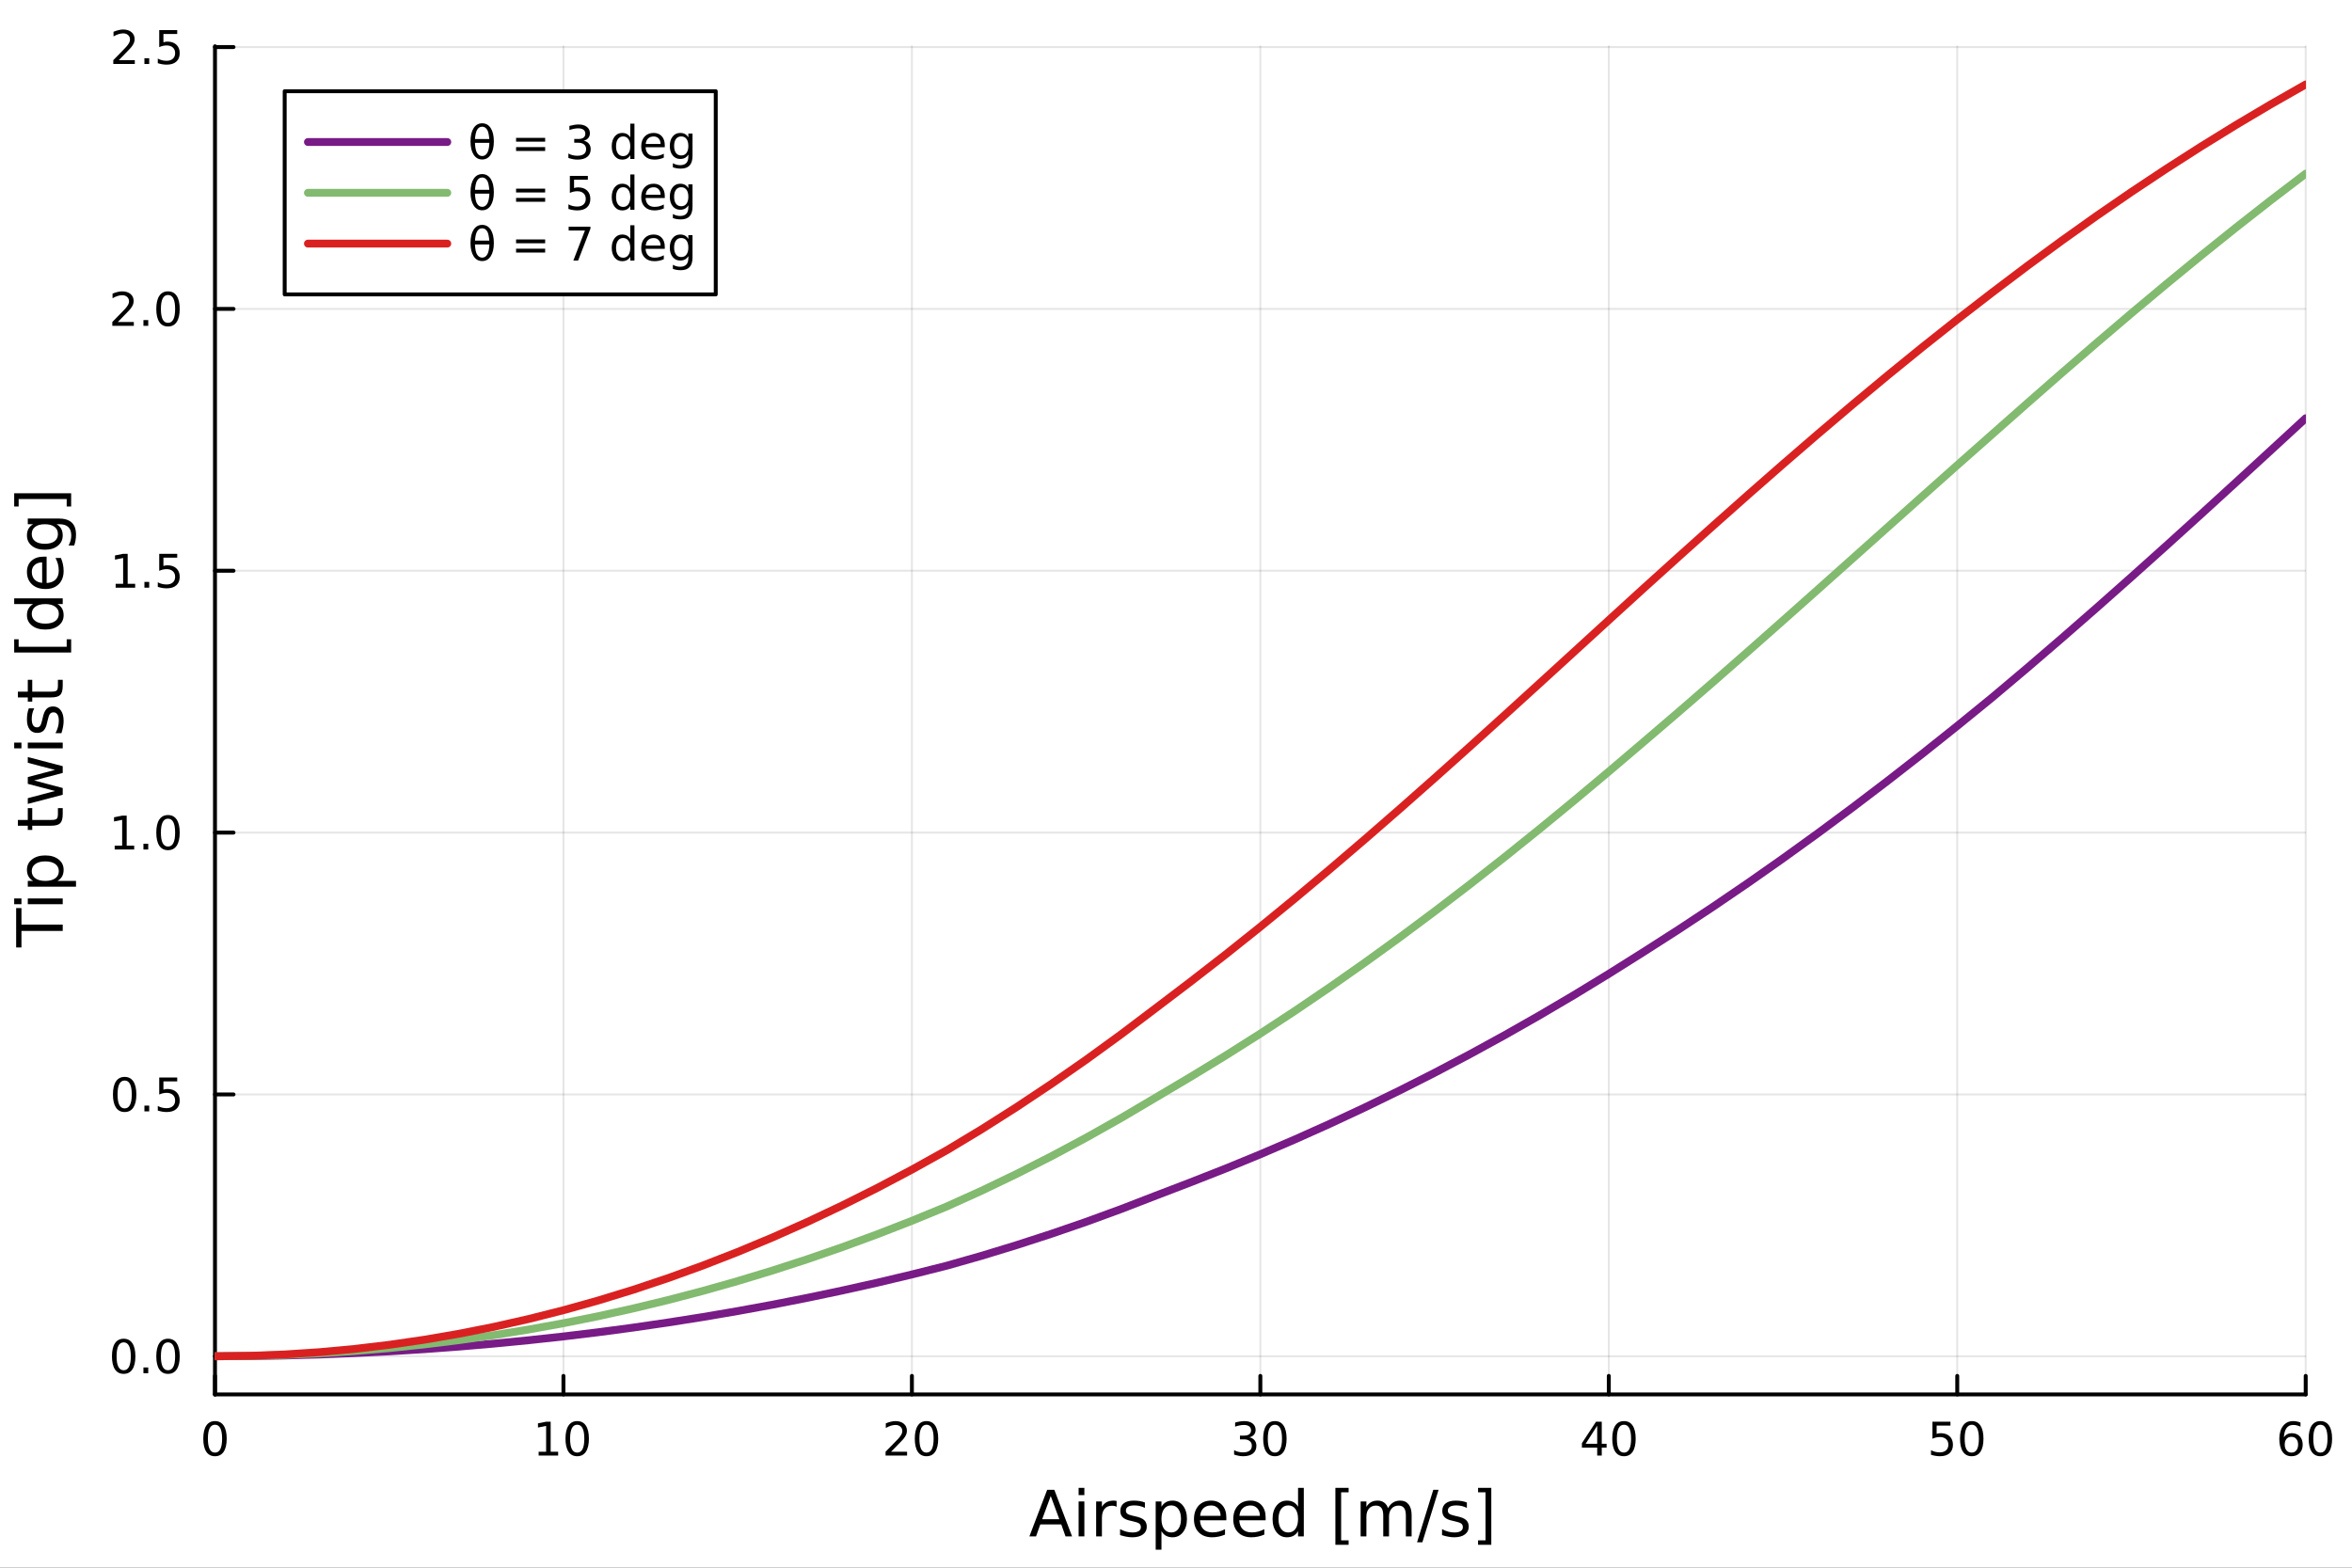 <?xml version="1.0" encoding="utf-8"?>
<svg xmlns="http://www.w3.org/2000/svg" xmlns:xlink="http://www.w3.org/1999/xlink" width="600" height="400" viewBox="0 0 2400 1600">
<rect x="0" y="0" width="2400" height="1600" fill="#333333" stroke="none"/>
<defs>
  <clipPath id="clip620">
    <rect x="0" y="0" width="2400" height="1600"/>
  </clipPath>
</defs>
<path clip-path="url(#clip620)" d="M0 1600 L2400 1600 L2400 0 L0 0  Z" fill="#ffffff" fill-rule="evenodd" fill-opacity="1"/>
<defs>
  <clipPath id="clip621">
    <rect x="480" y="0" width="1681" height="1600"/>
  </clipPath>
</defs>
<path clip-path="url(#clip620)" d="M219.38 1423.18 L2352.76 1423.18 L2352.76 47.244 L219.38 47.244  Z" fill="#ffffff" fill-rule="evenodd" fill-opacity="1"/>
<defs>
  <clipPath id="clip622">
    <rect x="219" y="47" width="2134" height="1377"/>
  </clipPath>
</defs>
<polyline clip-path="url(#clip622)" style="stroke:#000000; stroke-linecap:round; stroke-linejoin:round; stroke-width:2; stroke-opacity:0.1; fill:none" points="219.38,1423.18 219.38,47.244 "/>
<polyline clip-path="url(#clip622)" style="stroke:#000000; stroke-linecap:round; stroke-linejoin:round; stroke-width:2; stroke-opacity:0.1; fill:none" points="574.943,1423.18 574.943,47.244 "/>
<polyline clip-path="url(#clip622)" style="stroke:#000000; stroke-linecap:round; stroke-linejoin:round; stroke-width:2; stroke-opacity:0.1; fill:none" points="930.505,1423.18 930.505,47.244 "/>
<polyline clip-path="url(#clip622)" style="stroke:#000000; stroke-linecap:round; stroke-linejoin:round; stroke-width:2; stroke-opacity:0.1; fill:none" points="1286.07,1423.18 1286.07,47.244 "/>
<polyline clip-path="url(#clip622)" style="stroke:#000000; stroke-linecap:round; stroke-linejoin:round; stroke-width:2; stroke-opacity:0.1; fill:none" points="1641.63,1423.18 1641.63,47.244 "/>
<polyline clip-path="url(#clip622)" style="stroke:#000000; stroke-linecap:round; stroke-linejoin:round; stroke-width:2; stroke-opacity:0.1; fill:none" points="1997.19,1423.18 1997.19,47.244 "/>
<polyline clip-path="url(#clip622)" style="stroke:#000000; stroke-linecap:round; stroke-linejoin:round; stroke-width:2; stroke-opacity:0.1; fill:none" points="2352.76,1423.18 2352.76,47.244 "/>
<polyline clip-path="url(#clip622)" style="stroke:#000000; stroke-linecap:round; stroke-linejoin:round; stroke-width:2; stroke-opacity:0.1; fill:none" points="219.38,1384.24 2352.76,1384.24 "/>
<polyline clip-path="url(#clip622)" style="stroke:#000000; stroke-linecap:round; stroke-linejoin:round; stroke-width:2; stroke-opacity:0.1; fill:none" points="219.38,1117 2352.76,1117 "/>
<polyline clip-path="url(#clip622)" style="stroke:#000000; stroke-linecap:round; stroke-linejoin:round; stroke-width:2; stroke-opacity:0.1; fill:none" points="219.38,849.753 2352.76,849.753 "/>
<polyline clip-path="url(#clip622)" style="stroke:#000000; stroke-linecap:round; stroke-linejoin:round; stroke-width:2; stroke-opacity:0.1; fill:none" points="219.38,582.511 2352.76,582.511 "/>
<polyline clip-path="url(#clip622)" style="stroke:#000000; stroke-linecap:round; stroke-linejoin:round; stroke-width:2; stroke-opacity:0.1; fill:none" points="219.38,315.268 2352.76,315.268 "/>
<polyline clip-path="url(#clip622)" style="stroke:#000000; stroke-linecap:round; stroke-linejoin:round; stroke-width:2; stroke-opacity:0.1; fill:none" points="219.38,48.026 2352.76,48.026 "/>
<polyline clip-path="url(#clip620)" style="stroke:#000000; stroke-linecap:round; stroke-linejoin:round; stroke-width:4; stroke-opacity:1; fill:none" points="219.38,1423.18 2352.76,1423.18 "/>
<polyline clip-path="url(#clip620)" style="stroke:#000000; stroke-linecap:round; stroke-linejoin:round; stroke-width:4; stroke-opacity:1; fill:none" points="219.38,1423.18 219.38,1404.28 "/>
<polyline clip-path="url(#clip620)" style="stroke:#000000; stroke-linecap:round; stroke-linejoin:round; stroke-width:4; stroke-opacity:1; fill:none" points="574.943,1423.18 574.943,1404.28 "/>
<polyline clip-path="url(#clip620)" style="stroke:#000000; stroke-linecap:round; stroke-linejoin:round; stroke-width:4; stroke-opacity:1; fill:none" points="930.505,1423.18 930.505,1404.28 "/>
<polyline clip-path="url(#clip620)" style="stroke:#000000; stroke-linecap:round; stroke-linejoin:round; stroke-width:4; stroke-opacity:1; fill:none" points="1286.07,1423.18 1286.07,1404.28 "/>
<polyline clip-path="url(#clip620)" style="stroke:#000000; stroke-linecap:round; stroke-linejoin:round; stroke-width:4; stroke-opacity:1; fill:none" points="1641.63,1423.18 1641.63,1404.28 "/>
<polyline clip-path="url(#clip620)" style="stroke:#000000; stroke-linecap:round; stroke-linejoin:round; stroke-width:4; stroke-opacity:1; fill:none" points="1997.19,1423.18 1997.19,1404.28 "/>
<polyline clip-path="url(#clip620)" style="stroke:#000000; stroke-linecap:round; stroke-linejoin:round; stroke-width:4; stroke-opacity:1; fill:none" points="2352.76,1423.18 2352.76,1404.28 "/>
<path clip-path="url(#clip620)" d="M219.38 1454.1 Q215.769 1454.1 213.94 1457.66 Q212.135 1461.2 212.135 1468.33 Q212.135 1475.44 213.94 1479.01 Q215.769 1482.55 219.38 1482.55 Q223.014 1482.55 224.82 1479.01 Q226.649 1475.44 226.649 1468.33 Q226.649 1461.2 224.82 1457.66 Q223.014 1454.1 219.38 1454.1 M219.38 1450.39 Q225.19 1450.39 228.246 1455 Q231.325 1459.58 231.325 1468.33 Q231.325 1477.06 228.246 1481.67 Q225.19 1486.25 219.38 1486.25 Q213.57 1486.25 210.491 1481.67 Q207.436 1477.06 207.436 1468.33 Q207.436 1459.58 210.491 1455 Q213.57 1450.39 219.38 1450.39 Z" fill="#000000" fill-rule="nonzero" fill-opacity="1" /><path clip-path="url(#clip620)" d="M549.63 1481.64 L557.269 1481.64 L557.269 1455.28 L548.959 1456.95 L548.959 1452.69 L557.223 1451.02 L561.899 1451.02 L561.899 1481.64 L569.538 1481.64 L569.538 1485.58 L549.63 1485.58 L549.63 1481.64 Z" fill="#000000" fill-rule="nonzero" fill-opacity="1" /><path clip-path="url(#clip620)" d="M588.982 1454.1 Q585.371 1454.1 583.542 1457.66 Q581.737 1461.2 581.737 1468.33 Q581.737 1475.44 583.542 1479.01 Q585.371 1482.55 588.982 1482.55 Q592.616 1482.55 594.422 1479.01 Q596.251 1475.44 596.251 1468.33 Q596.251 1461.2 594.422 1457.66 Q592.616 1454.1 588.982 1454.1 M588.982 1450.39 Q594.792 1450.39 597.848 1455 Q600.926 1459.58 600.926 1468.33 Q600.926 1477.06 597.848 1481.67 Q594.792 1486.25 588.982 1486.25 Q583.172 1486.25 580.093 1481.67 Q577.038 1477.06 577.038 1468.33 Q577.038 1459.58 580.093 1455 Q583.172 1450.39 588.982 1450.39 Z" fill="#000000" fill-rule="nonzero" fill-opacity="1" /><path clip-path="url(#clip620)" d="M909.279 1481.64 L925.598 1481.64 L925.598 1485.58 L903.654 1485.58 L903.654 1481.64 Q906.316 1478.89 910.899 1474.26 Q915.505 1469.61 916.686 1468.27 Q918.931 1465.74 919.811 1464.01 Q920.714 1462.25 920.714 1460.56 Q920.714 1457.8 918.769 1456.07 Q916.848 1454.33 913.746 1454.33 Q911.547 1454.33 909.093 1455.09 Q906.663 1455.86 903.885 1457.41 L903.885 1452.69 Q906.709 1451.55 909.163 1450.97 Q911.617 1450.39 913.654 1450.39 Q919.024 1450.39 922.218 1453.08 Q925.413 1455.77 925.413 1460.26 Q925.413 1462.39 924.603 1464.31 Q923.816 1466.2 921.709 1468.8 Q921.13 1469.47 918.029 1472.69 Q914.927 1475.88 909.279 1481.64 Z" fill="#000000" fill-rule="nonzero" fill-opacity="1" /><path clip-path="url(#clip620)" d="M945.413 1454.1 Q941.802 1454.1 939.973 1457.66 Q938.167 1461.2 938.167 1468.33 Q938.167 1475.44 939.973 1479.01 Q941.802 1482.55 945.413 1482.55 Q949.047 1482.55 950.853 1479.01 Q952.681 1475.44 952.681 1468.33 Q952.681 1461.2 950.853 1457.66 Q949.047 1454.1 945.413 1454.1 M945.413 1450.39 Q951.223 1450.39 954.278 1455 Q957.357 1459.58 957.357 1468.33 Q957.357 1477.06 954.278 1481.67 Q951.223 1486.25 945.413 1486.25 Q939.603 1486.25 936.524 1481.67 Q933.468 1477.06 933.468 1468.33 Q933.468 1459.58 936.524 1455 Q939.603 1450.39 945.413 1450.39 Z" fill="#000000" fill-rule="nonzero" fill-opacity="1" /><path clip-path="url(#clip620)" d="M1274.91 1466.95 Q1278.27 1467.66 1280.14 1469.93 Q1282.04 1472.2 1282.04 1475.53 Q1282.04 1480.65 1278.52 1483.45 Q1275 1486.25 1268.52 1486.25 Q1266.35 1486.25 1264.03 1485.81 Q1261.74 1485.39 1259.29 1484.54 L1259.29 1480.02 Q1261.23 1481.16 1263.55 1481.74 Q1265.86 1482.32 1268.38 1482.32 Q1272.78 1482.32 1275.07 1480.58 Q1277.39 1478.84 1277.39 1475.53 Q1277.39 1472.48 1275.23 1470.77 Q1273.11 1469.03 1269.29 1469.03 L1265.26 1469.03 L1265.26 1465.19 L1269.47 1465.19 Q1272.92 1465.19 1274.75 1463.82 Q1276.58 1462.43 1276.58 1459.84 Q1276.58 1457.18 1274.68 1455.77 Q1272.8 1454.33 1269.29 1454.33 Q1267.36 1454.33 1265.17 1454.75 Q1262.97 1455.16 1260.33 1456.04 L1260.33 1451.88 Q1262.99 1451.14 1265.3 1450.77 Q1267.64 1450.39 1269.7 1450.39 Q1275.03 1450.39 1278.13 1452.83 Q1281.23 1455.23 1281.23 1459.35 Q1281.23 1462.22 1279.59 1464.21 Q1277.94 1466.18 1274.91 1466.95 Z" fill="#000000" fill-rule="nonzero" fill-opacity="1" /><path clip-path="url(#clip620)" d="M1300.91 1454.1 Q1297.29 1454.1 1295.47 1457.66 Q1293.66 1461.2 1293.66 1468.33 Q1293.66 1475.44 1295.47 1479.01 Q1297.29 1482.55 1300.91 1482.55 Q1304.54 1482.55 1306.35 1479.01 Q1308.17 1475.44 1308.17 1468.33 Q1308.17 1461.2 1306.35 1457.66 Q1304.54 1454.1 1300.91 1454.1 M1300.91 1450.39 Q1306.72 1450.39 1309.77 1455 Q1312.85 1459.58 1312.85 1468.33 Q1312.85 1477.06 1309.77 1481.67 Q1306.72 1486.25 1300.91 1486.25 Q1295.1 1486.25 1292.02 1481.67 Q1288.96 1477.06 1288.96 1468.33 Q1288.96 1459.58 1292.02 1455 Q1295.1 1450.39 1300.91 1450.39 Z" fill="#000000" fill-rule="nonzero" fill-opacity="1" /><path clip-path="url(#clip620)" d="M1629.8 1455.09 L1618 1473.54 L1629.8 1473.54 L1629.8 1455.09 M1628.58 1451.02 L1634.45 1451.02 L1634.45 1473.54 L1639.39 1473.54 L1639.39 1477.43 L1634.45 1477.43 L1634.45 1485.58 L1629.8 1485.58 L1629.8 1477.43 L1614.2 1477.43 L1614.2 1472.92 L1628.58 1451.02 Z" fill="#000000" fill-rule="nonzero" fill-opacity="1" /><path clip-path="url(#clip620)" d="M1657.12 1454.1 Q1653.51 1454.1 1651.68 1457.66 Q1649.87 1461.2 1649.87 1468.33 Q1649.87 1475.44 1651.68 1479.01 Q1653.51 1482.55 1657.12 1482.55 Q1660.75 1482.55 1662.56 1479.01 Q1664.39 1475.44 1664.39 1468.33 Q1664.39 1461.2 1662.56 1457.66 Q1660.75 1454.1 1657.12 1454.1 M1657.12 1450.39 Q1662.93 1450.39 1665.98 1455 Q1669.06 1459.58 1669.06 1468.33 Q1669.06 1477.06 1665.98 1481.67 Q1662.93 1486.25 1657.12 1486.25 Q1651.31 1486.25 1648.23 1481.67 Q1645.17 1477.06 1645.17 1468.33 Q1645.17 1459.58 1648.23 1455 Q1651.31 1450.39 1657.12 1450.39 Z" fill="#000000" fill-rule="nonzero" fill-opacity="1" /><path clip-path="url(#clip620)" d="M1971.89 1451.02 L1990.25 1451.02 L1990.25 1454.96 L1976.17 1454.96 L1976.17 1463.43 Q1977.19 1463.08 1978.21 1462.92 Q1979.23 1462.73 1980.25 1462.73 Q1986.04 1462.73 1989.42 1465.9 Q1992.8 1469.08 1992.8 1474.49 Q1992.8 1480.07 1989.32 1483.17 Q1985.85 1486.25 1979.53 1486.25 Q1977.36 1486.25 1975.09 1485.88 Q1972.84 1485.51 1970.43 1484.77 L1970.43 1480.07 Q1972.52 1481.2 1974.74 1481.76 Q1976.96 1482.32 1979.44 1482.32 Q1983.44 1482.32 1985.78 1480.21 Q1988.12 1478.1 1988.12 1474.49 Q1988.12 1470.88 1985.78 1468.77 Q1983.44 1466.67 1979.44 1466.67 Q1977.56 1466.67 1975.69 1467.08 Q1973.84 1467.5 1971.89 1468.38 L1971.89 1451.02 Z" fill="#000000" fill-rule="nonzero" fill-opacity="1" /><path clip-path="url(#clip620)" d="M2012.01 1454.1 Q2008.4 1454.1 2006.57 1457.66 Q2004.76 1461.2 2004.76 1468.33 Q2004.76 1475.44 2006.57 1479.01 Q2008.4 1482.55 2012.01 1482.55 Q2015.64 1482.55 2017.45 1479.01 Q2019.28 1475.44 2019.28 1468.33 Q2019.28 1461.2 2017.45 1457.66 Q2015.64 1454.1 2012.01 1454.1 M2012.01 1450.39 Q2017.82 1450.39 2020.87 1455 Q2023.95 1459.58 2023.95 1468.33 Q2023.95 1477.06 2020.87 1481.67 Q2017.82 1486.25 2012.01 1486.25 Q2006.2 1486.25 2003.12 1481.67 Q2000.06 1477.06 2000.06 1468.33 Q2000.06 1459.58 2003.12 1455 Q2006.2 1450.39 2012.01 1450.39 Z" fill="#000000" fill-rule="nonzero" fill-opacity="1" /><path clip-path="url(#clip620)" d="M2338.16 1466.44 Q2335.01 1466.44 2333.16 1468.59 Q2331.33 1470.74 2331.33 1474.49 Q2331.33 1478.22 2333.16 1480.39 Q2335.01 1482.55 2338.16 1482.55 Q2341.31 1482.55 2343.14 1480.39 Q2344.99 1478.22 2344.99 1474.49 Q2344.99 1470.74 2343.14 1468.59 Q2341.31 1466.44 2338.16 1466.44 M2347.44 1451.78 L2347.44 1456.04 Q2345.68 1455.21 2343.88 1454.77 Q2342.1 1454.33 2340.34 1454.33 Q2335.71 1454.33 2333.25 1457.45 Q2330.82 1460.58 2330.48 1466.9 Q2331.84 1464.89 2333.9 1463.82 Q2335.96 1462.73 2338.44 1462.73 Q2343.65 1462.73 2346.66 1465.9 Q2349.69 1469.05 2349.69 1474.49 Q2349.69 1479.82 2346.54 1483.03 Q2343.39 1486.25 2338.16 1486.25 Q2332.17 1486.25 2328.99 1481.67 Q2325.82 1477.06 2325.82 1468.33 Q2325.82 1460.14 2329.71 1455.28 Q2333.6 1450.39 2340.15 1450.39 Q2341.91 1450.39 2343.69 1450.74 Q2345.5 1451.09 2347.44 1451.78 Z" fill="#000000" fill-rule="nonzero" fill-opacity="1" /><path clip-path="url(#clip620)" d="M2367.74 1454.1 Q2364.13 1454.1 2362.3 1457.66 Q2360.5 1461.2 2360.5 1468.33 Q2360.5 1475.44 2362.3 1479.01 Q2364.13 1482.55 2367.74 1482.55 Q2371.38 1482.55 2373.18 1479.01 Q2375.01 1475.44 2375.01 1468.33 Q2375.01 1461.2 2373.18 1457.66 Q2371.38 1454.1 2367.74 1454.1 M2367.74 1450.39 Q2373.55 1450.39 2376.61 1455 Q2379.69 1459.58 2379.69 1468.33 Q2379.69 1477.06 2376.61 1481.67 Q2373.55 1486.25 2367.74 1486.25 Q2361.93 1486.25 2358.86 1481.67 Q2355.8 1477.06 2355.8 1468.33 Q2355.8 1459.58 2358.86 1455 Q2361.93 1450.39 2367.74 1450.39 Z" fill="#000000" fill-rule="nonzero" fill-opacity="1" /><path clip-path="url(#clip620)" d="M1072.18 1526.86 L1063.46 1550.51 L1080.93 1550.51 L1072.18 1526.86 M1068.55 1520.52 L1075.84 1520.52 L1093.95 1568.04 L1087.27 1568.04 L1082.94 1555.85 L1061.52 1555.85 L1057.19 1568.04 L1050.41 1568.04 L1068.55 1520.52 Z" fill="#000000" fill-rule="nonzero" fill-opacity="1" /><path clip-path="url(#clip620)" d="M1100.63 1532.4 L1106.49 1532.4 L1106.49 1568.04 L1100.63 1568.04 L1100.63 1532.4 M1100.63 1518.52 L1106.49 1518.52 L1106.49 1525.93 L1100.63 1525.93 L1100.63 1518.52 Z" fill="#000000" fill-rule="nonzero" fill-opacity="1" /><path clip-path="url(#clip620)" d="M1139.4 1537.87 Q1138.42 1537.3 1137.24 1537.04 Q1136.09 1536.76 1134.69 1536.76 Q1129.73 1536.76 1127.05 1540 Q1124.41 1543.22 1124.41 1549.27 L1124.41 1568.04 L1118.52 1568.04 L1118.52 1532.4 L1124.41 1532.4 L1124.41 1537.93 Q1126.26 1534.69 1129.22 1533.13 Q1132.18 1531.54 1136.41 1531.54 Q1137.02 1531.54 1137.75 1531.63 Q1138.48 1531.7 1139.37 1531.85 L1139.4 1537.87 Z" fill="#000000" fill-rule="nonzero" fill-opacity="1" /><path clip-path="url(#clip620)" d="M1168.27 1533.45 L1168.27 1538.98 Q1165.79 1537.71 1163.11 1537.07 Q1160.44 1536.44 1157.58 1536.44 Q1153.22 1536.44 1151.02 1537.77 Q1148.86 1539.11 1148.86 1541.79 Q1148.86 1543.82 1150.41 1545 Q1151.97 1546.15 1156.69 1547.2 L1158.69 1547.64 Q1164.93 1548.98 1167.54 1551.43 Q1170.18 1553.85 1170.18 1558.21 Q1170.18 1563.17 1166.23 1566.07 Q1162.32 1568.97 1155.44 1568.97 Q1152.58 1568.97 1149.46 1568.39 Q1146.37 1567.85 1142.94 1566.74 L1142.94 1560.69 Q1146.18 1562.38 1149.33 1563.24 Q1152.48 1564.07 1155.57 1564.07 Q1159.71 1564.07 1161.94 1562.66 Q1164.16 1561.23 1164.16 1558.65 Q1164.16 1556.27 1162.54 1554.99 Q1160.95 1553.72 1155.51 1552.54 L1153.47 1552.07 Q1148.03 1550.92 1145.61 1548.56 Q1143.19 1546.18 1143.19 1542.04 Q1143.19 1537.01 1146.75 1534.27 Q1150.32 1531.54 1156.88 1531.54 Q1160.12 1531.54 1162.99 1532.01 Q1165.85 1532.49 1168.27 1533.45 Z" fill="#000000" fill-rule="nonzero" fill-opacity="1" /><path clip-path="url(#clip620)" d="M1185.17 1562.7 L1185.17 1581.6 L1179.28 1581.6 L1179.28 1532.4 L1185.17 1532.4 L1185.17 1537.81 Q1187.02 1534.62 1189.82 1533.1 Q1192.65 1531.54 1196.57 1531.54 Q1203.06 1531.54 1207.1 1536.69 Q1211.18 1541.85 1211.18 1550.25 Q1211.18 1558.65 1207.1 1563.81 Q1203.06 1568.97 1196.57 1568.97 Q1192.65 1568.97 1189.82 1567.44 Q1187.02 1565.88 1185.17 1562.7 M1205.1 1550.25 Q1205.1 1543.79 1202.42 1540.13 Q1199.78 1536.44 1195.13 1536.44 Q1190.49 1536.44 1187.81 1540.13 Q1185.17 1543.79 1185.17 1550.25 Q1185.17 1556.71 1187.81 1560.4 Q1190.49 1564.07 1195.13 1564.07 Q1199.78 1564.07 1202.42 1560.4 Q1205.1 1556.71 1205.1 1550.25 Z" fill="#000000" fill-rule="nonzero" fill-opacity="1" /><path clip-path="url(#clip620)" d="M1251.37 1548.76 L1251.37 1551.62 L1224.45 1551.62 Q1224.83 1557.67 1228.08 1560.85 Q1231.35 1564 1237.18 1564 Q1240.55 1564 1243.7 1563.17 Q1246.89 1562.35 1250.01 1560.69 L1250.01 1566.23 Q1246.86 1567.57 1243.55 1568.27 Q1240.23 1568.97 1236.83 1568.97 Q1228.3 1568.97 1223.3 1564 Q1218.34 1559.04 1218.34 1550.57 Q1218.34 1541.82 1223.05 1536.69 Q1227.79 1531.54 1235.81 1531.54 Q1243 1531.54 1247.17 1536.18 Q1251.37 1540.8 1251.37 1548.76 M1245.52 1547.04 Q1245.45 1542.23 1242.81 1539.37 Q1240.2 1536.5 1235.87 1536.5 Q1230.97 1536.5 1228.01 1539.27 Q1225.08 1542.04 1224.64 1547.07 L1245.52 1547.04 Z" fill="#000000" fill-rule="nonzero" fill-opacity="1" /><path clip-path="url(#clip620)" d="M1291.48 1548.76 L1291.48 1551.62 L1264.55 1551.62 Q1264.93 1557.67 1268.18 1560.85 Q1271.46 1564 1277.28 1564 Q1280.66 1564 1283.81 1563.17 Q1286.99 1562.35 1290.11 1560.69 L1290.11 1566.23 Q1286.96 1567.57 1283.65 1568.27 Q1280.34 1568.97 1276.93 1568.97 Q1268.4 1568.97 1263.41 1564 Q1258.44 1559.04 1258.44 1550.57 Q1258.44 1541.82 1263.15 1536.69 Q1267.89 1531.54 1275.91 1531.54 Q1283.11 1531.54 1287.28 1536.18 Q1291.48 1540.8 1291.48 1548.76 M1285.62 1547.04 Q1285.56 1542.23 1282.92 1539.37 Q1280.31 1536.5 1275.98 1536.5 Q1271.08 1536.5 1268.12 1539.27 Q1265.19 1542.04 1264.74 1547.07 L1285.62 1547.04 Z" fill="#000000" fill-rule="nonzero" fill-opacity="1" /><path clip-path="url(#clip620)" d="M1324.55 1537.81 L1324.55 1518.52 L1330.41 1518.52 L1330.41 1568.04 L1324.55 1568.04 L1324.55 1562.7 Q1322.7 1565.88 1319.87 1567.44 Q1317.07 1568.97 1313.12 1568.97 Q1306.66 1568.97 1302.59 1563.81 Q1298.54 1558.65 1298.54 1550.25 Q1298.54 1541.85 1302.59 1536.69 Q1306.66 1531.54 1313.12 1531.54 Q1317.07 1531.54 1319.87 1533.1 Q1322.7 1534.62 1324.55 1537.81 M1304.59 1550.25 Q1304.59 1556.71 1307.23 1560.4 Q1309.91 1564.07 1314.55 1564.07 Q1319.2 1564.07 1321.88 1560.4 Q1324.55 1556.71 1324.55 1550.25 Q1324.55 1543.79 1321.88 1540.13 Q1319.2 1536.44 1314.55 1536.44 Q1309.91 1536.44 1307.23 1540.13 Q1304.59 1543.79 1304.59 1550.25 Z" fill="#000000" fill-rule="nonzero" fill-opacity="1" /><path clip-path="url(#clip620)" d="M1362.65 1518.52 L1376.14 1518.52 L1376.14 1523.07 L1368.5 1523.07 L1368.5 1572.09 L1376.14 1572.09 L1376.14 1576.64 L1362.65 1576.64 L1362.65 1518.52 Z" fill="#000000" fill-rule="nonzero" fill-opacity="1" /><path clip-path="url(#clip620)" d="M1416.37 1539.24 Q1418.57 1535.29 1421.63 1533.41 Q1424.68 1531.54 1428.82 1531.54 Q1434.39 1531.54 1437.41 1535.45 Q1440.44 1539.33 1440.44 1546.53 L1440.44 1568.04 L1434.55 1568.04 L1434.55 1546.72 Q1434.55 1541.59 1432.73 1539.11 Q1430.92 1536.63 1427.2 1536.63 Q1422.64 1536.63 1420 1539.65 Q1417.36 1542.68 1417.36 1547.9 L1417.36 1568.04 L1411.47 1568.04 L1411.47 1546.72 Q1411.47 1541.56 1409.66 1539.11 Q1407.84 1536.63 1404.06 1536.63 Q1399.57 1536.63 1396.93 1539.68 Q1394.29 1542.71 1394.29 1547.9 L1394.29 1568.04 L1388.4 1568.04 L1388.4 1532.4 L1394.29 1532.4 L1394.29 1537.93 Q1396.29 1534.66 1399.09 1533.1 Q1401.89 1531.54 1405.74 1531.54 Q1409.63 1531.54 1412.33 1533.51 Q1415.07 1535.48 1416.37 1539.24 Z" fill="#000000" fill-rule="nonzero" fill-opacity="1" /><path clip-path="url(#clip620)" d="M1462.53 1520.52 L1467.94 1520.52 L1451.39 1574.09 L1445.97 1574.09 L1462.53 1520.52 Z" fill="#000000" fill-rule="nonzero" fill-opacity="1" /><path clip-path="url(#clip620)" d="M1496.8 1533.45 L1496.8 1538.98 Q1494.32 1537.71 1491.65 1537.07 Q1488.97 1536.44 1486.11 1536.44 Q1481.75 1536.44 1479.55 1537.77 Q1477.39 1539.11 1477.39 1541.79 Q1477.39 1543.82 1478.95 1545 Q1480.51 1546.15 1485.22 1547.2 L1487.22 1547.64 Q1493.46 1548.98 1496.07 1551.43 Q1498.71 1553.85 1498.71 1558.21 Q1498.71 1563.17 1494.77 1566.07 Q1490.85 1568.97 1483.98 1568.97 Q1481.11 1568.97 1477.99 1568.39 Q1474.91 1567.85 1471.47 1566.74 L1471.47 1560.69 Q1474.72 1562.38 1477.87 1563.24 Q1481.02 1564.07 1484.11 1564.07 Q1488.24 1564.07 1490.47 1562.66 Q1492.7 1561.23 1492.7 1558.65 Q1492.7 1556.27 1491.08 1554.99 Q1489.48 1553.72 1484.04 1552.54 L1482 1552.07 Q1476.56 1550.92 1474.14 1548.56 Q1471.72 1546.18 1471.72 1542.04 Q1471.72 1537.01 1475.29 1534.27 Q1478.85 1531.54 1485.41 1531.54 Q1488.66 1531.54 1491.52 1532.01 Q1494.39 1532.49 1496.8 1533.45 Z" fill="#000000" fill-rule="nonzero" fill-opacity="1" /><path clip-path="url(#clip620)" d="M1521.73 1518.52 L1521.73 1576.64 L1508.23 1576.64 L1508.23 1572.09 L1515.84 1572.09 L1515.84 1523.07 L1508.23 1523.07 L1508.23 1518.52 L1521.73 1518.52 Z" fill="#000000" fill-rule="nonzero" fill-opacity="1" /><polyline clip-path="url(#clip620)" style="stroke:#000000; stroke-linecap:round; stroke-linejoin:round; stroke-width:4; stroke-opacity:1; fill:none" points="219.38,1423.18 219.38,47.244 "/>
<polyline clip-path="url(#clip620)" style="stroke:#000000; stroke-linecap:round; stroke-linejoin:round; stroke-width:4; stroke-opacity:1; fill:none" points="219.38,1384.24 238.278,1384.24 "/>
<polyline clip-path="url(#clip620)" style="stroke:#000000; stroke-linecap:round; stroke-linejoin:round; stroke-width:4; stroke-opacity:1; fill:none" points="219.38,1117 238.278,1117 "/>
<polyline clip-path="url(#clip620)" style="stroke:#000000; stroke-linecap:round; stroke-linejoin:round; stroke-width:4; stroke-opacity:1; fill:none" points="219.38,849.753 238.278,849.753 "/>
<polyline clip-path="url(#clip620)" style="stroke:#000000; stroke-linecap:round; stroke-linejoin:round; stroke-width:4; stroke-opacity:1; fill:none" points="219.38,582.511 238.278,582.511 "/>
<polyline clip-path="url(#clip620)" style="stroke:#000000; stroke-linecap:round; stroke-linejoin:round; stroke-width:4; stroke-opacity:1; fill:none" points="219.38,315.268 238.278,315.268 "/>
<polyline clip-path="url(#clip620)" style="stroke:#000000; stroke-linecap:round; stroke-linejoin:round; stroke-width:4; stroke-opacity:1; fill:none" points="219.38,48.026 238.278,48.026 "/>
<path clip-path="url(#clip620)" d="M126.205 1370.04 Q122.593 1370.04 120.765 1373.6 Q118.959 1377.14 118.959 1384.27 Q118.959 1391.38 120.765 1394.94 Q122.593 1398.49 126.205 1398.49 Q129.839 1398.49 131.644 1394.94 Q133.473 1391.38 133.473 1384.27 Q133.473 1377.14 131.644 1373.6 Q129.839 1370.04 126.205 1370.04 M126.205 1366.33 Q132.015 1366.33 135.07 1370.94 Q138.149 1375.52 138.149 1384.27 Q138.149 1393 135.07 1397.61 Q132.015 1402.19 126.205 1402.19 Q120.394 1402.19 117.316 1397.61 Q114.26 1393 114.26 1384.27 Q114.26 1375.52 117.316 1370.94 Q120.394 1366.33 126.205 1366.33 Z" fill="#000000" fill-rule="nonzero" fill-opacity="1" /><path clip-path="url(#clip620)" d="M146.366 1395.64 L151.251 1395.64 L151.251 1401.52 L146.366 1401.52 L146.366 1395.64 Z" fill="#000000" fill-rule="nonzero" fill-opacity="1" /><path clip-path="url(#clip620)" d="M171.436 1370.04 Q167.825 1370.04 165.996 1373.6 Q164.19 1377.14 164.19 1384.27 Q164.19 1391.38 165.996 1394.94 Q167.825 1398.49 171.436 1398.49 Q175.07 1398.49 176.876 1394.94 Q178.704 1391.38 178.704 1384.27 Q178.704 1377.14 176.876 1373.6 Q175.07 1370.04 171.436 1370.04 M171.436 1366.33 Q177.246 1366.33 180.301 1370.94 Q183.38 1375.52 183.38 1384.27 Q183.38 1393 180.301 1397.61 Q177.246 1402.19 171.436 1402.19 Q165.626 1402.19 162.547 1397.61 Q159.491 1393 159.491 1384.27 Q159.491 1375.52 162.547 1370.94 Q165.626 1366.33 171.436 1366.33 Z" fill="#000000" fill-rule="nonzero" fill-opacity="1" /><path clip-path="url(#clip620)" d="M127.2 1102.79 Q123.589 1102.79 121.76 1106.36 Q119.955 1109.9 119.955 1117.03 Q119.955 1124.14 121.76 1127.7 Q123.589 1131.24 127.2 1131.24 Q130.834 1131.24 132.64 1127.7 Q134.468 1124.14 134.468 1117.03 Q134.468 1109.9 132.64 1106.36 Q130.834 1102.79 127.2 1102.79 M127.2 1099.09 Q133.01 1099.09 136.066 1103.7 Q139.144 1108.28 139.144 1117.03 Q139.144 1125.76 136.066 1130.36 Q133.01 1134.95 127.2 1134.95 Q121.39 1134.95 118.311 1130.36 Q115.256 1125.76 115.256 1117.03 Q115.256 1108.28 118.311 1103.7 Q121.39 1099.09 127.2 1099.09 Z" fill="#000000" fill-rule="nonzero" fill-opacity="1" /><path clip-path="url(#clip620)" d="M147.362 1128.4 L152.246 1128.4 L152.246 1134.28 L147.362 1134.28 L147.362 1128.4 Z" fill="#000000" fill-rule="nonzero" fill-opacity="1" /><path clip-path="url(#clip620)" d="M162.477 1099.72 L180.834 1099.72 L180.834 1103.65 L166.76 1103.65 L166.76 1112.12 Q167.778 1111.78 168.797 1111.61 Q169.815 1111.43 170.834 1111.43 Q176.621 1111.43 180.001 1114.6 Q183.38 1117.77 183.38 1123.19 Q183.38 1128.77 179.908 1131.87 Q176.436 1134.95 170.116 1134.95 Q167.94 1134.95 165.672 1134.58 Q163.427 1134.21 161.019 1133.47 L161.019 1128.77 Q163.102 1129.9 165.325 1130.46 Q167.547 1131.01 170.024 1131.01 Q174.028 1131.01 176.366 1128.9 Q178.704 1126.8 178.704 1123.19 Q178.704 1119.58 176.366 1117.47 Q174.028 1115.36 170.024 1115.36 Q168.149 1115.36 166.274 1115.78 Q164.422 1116.2 162.477 1117.08 L162.477 1099.72 Z" fill="#000000" fill-rule="nonzero" fill-opacity="1" /><path clip-path="url(#clip620)" d="M117.015 863.098 L124.654 863.098 L124.654 836.732 L116.343 838.399 L116.343 834.14 L124.607 832.473 L129.283 832.473 L129.283 863.098 L136.922 863.098 L136.922 867.033 L117.015 867.033 L117.015 863.098 Z" fill="#000000" fill-rule="nonzero" fill-opacity="1" /><path clip-path="url(#clip620)" d="M146.366 861.153 L151.251 861.153 L151.251 867.033 L146.366 867.033 L146.366 861.153 Z" fill="#000000" fill-rule="nonzero" fill-opacity="1" /><path clip-path="url(#clip620)" d="M171.436 835.552 Q167.825 835.552 165.996 839.116 Q164.19 842.658 164.19 849.788 Q164.19 856.894 165.996 860.459 Q167.825 864 171.436 864 Q175.07 864 176.876 860.459 Q178.704 856.894 178.704 849.788 Q178.704 842.658 176.876 839.116 Q175.07 835.552 171.436 835.552 M171.436 831.848 Q177.246 831.848 180.301 836.454 Q183.38 841.038 183.38 849.788 Q183.38 858.514 180.301 863.121 Q177.246 867.704 171.436 867.704 Q165.626 867.704 162.547 863.121 Q159.491 858.514 159.491 849.788 Q159.491 841.038 162.547 836.454 Q165.626 831.848 171.436 831.848 Z" fill="#000000" fill-rule="nonzero" fill-opacity="1" /><path clip-path="url(#clip620)" d="M118.01 595.855 L125.649 595.855 L125.649 569.49 L117.339 571.156 L117.339 566.897 L125.603 565.231 L130.279 565.231 L130.279 595.855 L137.917 595.855 L137.917 599.791 L118.01 599.791 L118.01 595.855 Z" fill="#000000" fill-rule="nonzero" fill-opacity="1" /><path clip-path="url(#clip620)" d="M147.362 593.911 L152.246 593.911 L152.246 599.791 L147.362 599.791 L147.362 593.911 Z" fill="#000000" fill-rule="nonzero" fill-opacity="1" /><path clip-path="url(#clip620)" d="M162.477 565.231 L180.834 565.231 L180.834 569.166 L166.76 569.166 L166.76 577.638 Q167.778 577.291 168.797 577.129 Q169.815 576.943 170.834 576.943 Q176.621 576.943 180.001 580.115 Q183.38 583.286 183.38 588.703 Q183.38 594.281 179.908 597.383 Q176.436 600.462 170.116 600.462 Q167.94 600.462 165.672 600.091 Q163.427 599.721 161.019 598.98 L161.019 594.281 Q163.102 595.416 165.325 595.971 Q167.547 596.527 170.024 596.527 Q174.028 596.527 176.366 594.42 Q178.704 592.314 178.704 588.703 Q178.704 585.092 176.366 582.985 Q174.028 580.879 170.024 580.879 Q168.149 580.879 166.274 581.295 Q164.422 581.712 162.477 582.592 L162.477 565.231 Z" fill="#000000" fill-rule="nonzero" fill-opacity="1" /><path clip-path="url(#clip620)" d="M120.232 328.613 L136.552 328.613 L136.552 332.548 L114.607 332.548 L114.607 328.613 Q117.269 325.858 121.853 321.229 Q126.459 316.576 127.64 315.233 Q129.885 312.71 130.765 310.974 Q131.667 309.215 131.667 307.525 Q131.667 304.771 129.723 303.034 Q127.802 301.298 124.7 301.298 Q122.501 301.298 120.047 302.062 Q117.617 302.826 114.839 304.377 L114.839 299.655 Q117.663 298.521 120.117 297.942 Q122.57 297.363 124.607 297.363 Q129.978 297.363 133.172 300.048 Q136.367 302.734 136.367 307.224 Q136.367 309.354 135.556 311.275 Q134.769 313.173 132.663 315.766 Q132.084 316.437 128.982 319.655 Q125.88 322.849 120.232 328.613 Z" fill="#000000" fill-rule="nonzero" fill-opacity="1" /><path clip-path="url(#clip620)" d="M146.366 326.669 L151.251 326.669 L151.251 332.548 L146.366 332.548 L146.366 326.669 Z" fill="#000000" fill-rule="nonzero" fill-opacity="1" /><path clip-path="url(#clip620)" d="M171.436 301.067 Q167.825 301.067 165.996 304.632 Q164.19 308.173 164.19 315.303 Q164.19 322.409 165.996 325.974 Q167.825 329.516 171.436 329.516 Q175.07 329.516 176.876 325.974 Q178.704 322.409 178.704 315.303 Q178.704 308.173 176.876 304.632 Q175.07 301.067 171.436 301.067 M171.436 297.363 Q177.246 297.363 180.301 301.97 Q183.38 306.553 183.38 315.303 Q183.38 324.03 180.301 328.636 Q177.246 333.219 171.436 333.219 Q165.626 333.219 162.547 328.636 Q159.491 324.03 159.491 315.303 Q159.491 306.553 162.547 301.97 Q165.626 297.363 171.436 297.363 Z" fill="#000000" fill-rule="nonzero" fill-opacity="1" /><path clip-path="url(#clip620)" d="M121.228 61.371 L137.547 61.371 L137.547 65.306 L115.603 65.306 L115.603 61.371 Q118.265 58.616 122.848 53.986 Q127.455 49.334 128.635 47.991 Q130.88 45.468 131.76 43.732 Q132.663 41.973 132.663 40.283 Q132.663 37.528 130.718 35.792 Q128.797 34.056 125.695 34.056 Q123.496 34.056 121.043 34.82 Q118.612 35.584 115.834 37.135 L115.834 32.413 Q118.658 31.278 121.112 30.7 Q123.566 30.121 125.603 30.121 Q130.973 30.121 134.167 32.806 Q137.362 35.491 137.362 39.982 Q137.362 42.111 136.552 44.033 Q135.765 45.931 133.658 48.523 Q133.08 49.195 129.978 52.412 Q126.876 55.607 121.228 61.371 Z" fill="#000000" fill-rule="nonzero" fill-opacity="1" /><path clip-path="url(#clip620)" d="M147.362 59.426 L152.246 59.426 L152.246 65.306 L147.362 65.306 L147.362 59.426 Z" fill="#000000" fill-rule="nonzero" fill-opacity="1" /><path clip-path="url(#clip620)" d="M162.477 30.746 L180.834 30.746 L180.834 34.681 L166.76 34.681 L166.76 43.153 Q167.778 42.806 168.797 42.644 Q169.815 42.459 170.834 42.459 Q176.621 42.459 180.001 45.63 Q183.38 48.801 183.38 54.218 Q183.38 59.797 179.908 62.898 Q176.436 65.977 170.116 65.977 Q167.94 65.977 165.672 65.607 Q163.427 65.236 161.019 64.496 L161.019 59.797 Q163.102 60.931 165.325 61.486 Q167.547 62.042 170.024 62.042 Q174.028 62.042 176.366 59.935 Q178.704 57.829 178.704 54.218 Q178.704 50.607 176.366 48.5 Q174.028 46.394 170.024 46.394 Q168.149 46.394 166.274 46.81 Q164.422 47.227 162.477 48.107 L162.477 30.746 Z" fill="#000000" fill-rule="nonzero" fill-opacity="1" /><path clip-path="url(#clip620)" d="M16.484 966.987 L16.484 926.788 L21.895 926.788 L21.895 943.657 L64.004 943.657 L64.004 950.118 L21.895 950.118 L21.895 966.987 L16.484 966.987 Z" fill="#000000" fill-rule="nonzero" fill-opacity="1" /><path clip-path="url(#clip620)" d="M28.356 922.841 L28.356 916.985 L64.004 916.985 L64.004 922.841 L28.356 922.841 M14.479 922.841 L14.479 916.985 L21.895 916.985 L21.895 922.841 L14.479 922.841 Z" fill="#000000" fill-rule="nonzero" fill-opacity="1" /><path clip-path="url(#clip620)" d="M58.657 899.065 L77.563 899.065 L77.563 904.954 L28.356 904.954 L28.356 899.065 L33.767 899.065 Q30.584 897.219 29.056 894.418 Q27.497 891.586 27.497 887.671 Q27.497 881.178 32.653 877.135 Q37.809 873.061 46.212 873.061 Q54.615 873.061 59.771 877.135 Q64.927 881.178 64.927 887.671 Q64.927 891.586 63.399 894.418 Q61.84 897.219 58.657 899.065 M46.212 879.141 Q39.751 879.141 36.09 881.814 Q32.398 884.456 32.398 889.103 Q32.398 893.75 36.09 896.423 Q39.751 899.065 46.212 899.065 Q52.673 899.065 56.365 896.423 Q60.026 893.75 60.026 889.103 Q60.026 884.456 56.365 881.814 Q52.673 879.141 46.212 879.141 Z" fill="#000000" fill-rule="nonzero" fill-opacity="1" /><path clip-path="url(#clip620)" d="M18.235 836.84 L28.356 836.84 L28.356 824.777 L32.908 824.777 L32.908 836.84 L52.259 836.84 Q56.62 836.84 57.861 835.663 Q59.103 834.453 59.103 830.793 L59.103 824.777 L64.004 824.777 L64.004 830.793 Q64.004 837.573 61.49 840.151 Q58.943 842.729 52.259 842.729 L32.908 842.729 L32.908 847.026 L28.356 847.026 L28.356 842.729 L18.235 842.729 L18.235 836.84 Z" fill="#000000" fill-rule="nonzero" fill-opacity="1" /><path clip-path="url(#clip620)" d="M28.356 820.481 L28.356 814.624 L56.174 807.304 L28.356 800.015 L28.356 793.108 L56.174 785.788 L28.356 778.499 L28.356 772.642 L64.004 781.968 L64.004 788.875 L34.786 796.546 L64.004 804.248 L64.004 811.155 L28.356 820.481 Z" fill="#000000" fill-rule="nonzero" fill-opacity="1" /><path clip-path="url(#clip620)" d="M28.356 763.762 L28.356 757.906 L64.004 757.906 L64.004 763.762 L28.356 763.762 M14.479 763.762 L14.479 757.906 L21.895 757.906 L21.895 763.762 L14.479 763.762 Z" fill="#000000" fill-rule="nonzero" fill-opacity="1" /><path clip-path="url(#clip620)" d="M29.407 722.926 L34.945 722.926 Q33.672 725.409 33.035 728.082 Q32.398 730.756 32.398 733.621 Q32.398 737.981 33.735 740.177 Q35.072 742.342 37.746 742.342 Q39.783 742.342 40.96 740.782 Q42.106 739.222 43.157 734.512 L43.602 732.507 Q44.939 726.268 47.39 723.658 Q49.809 721.016 54.169 721.016 Q59.134 721.016 62.031 724.963 Q64.927 728.878 64.927 735.753 Q64.927 738.618 64.354 741.737 Q63.813 744.824 62.699 748.262 L56.652 748.262 Q58.339 745.015 59.198 741.864 Q60.026 738.713 60.026 735.626 Q60.026 731.488 58.625 729.26 Q57.193 727.032 54.615 727.032 Q52.228 727.032 50.955 728.655 Q49.681 730.247 48.504 735.689 L48.026 737.726 Q46.88 743.169 44.525 745.588 Q42.138 748.007 38 748.007 Q32.971 748.007 30.234 744.442 Q27.497 740.877 27.497 734.321 Q27.497 731.074 27.974 728.21 Q28.452 725.345 29.407 722.926 Z" fill="#000000" fill-rule="nonzero" fill-opacity="1" /><path clip-path="url(#clip620)" d="M18.235 705.898 L28.356 705.898 L28.356 693.835 L32.908 693.835 L32.908 705.898 L52.259 705.898 Q56.62 705.898 57.861 704.72 Q59.103 703.511 59.103 699.85 L59.103 693.835 L64.004 693.835 L64.004 699.85 Q64.004 706.63 61.49 709.208 Q58.943 711.786 52.259 711.786 L32.908 711.786 L32.908 716.083 L28.356 716.083 L28.356 711.786 L18.235 711.786 L18.235 705.898 Z" fill="#000000" fill-rule="nonzero" fill-opacity="1" /><path clip-path="url(#clip620)" d="M14.479 665.953 L14.479 652.458 L19.03 652.458 L19.03 660.097 L68.046 660.097 L68.046 652.458 L72.598 652.458 L72.598 665.953 L14.479 665.953 Z" fill="#000000" fill-rule="nonzero" fill-opacity="1" /><path clip-path="url(#clip620)" d="M33.767 616.523 L14.479 616.523 L14.479 610.667 L64.004 610.667 L64.004 616.523 L58.657 616.523 Q61.84 618.369 63.399 621.202 Q64.927 624.003 64.927 627.95 Q64.927 634.411 59.771 638.485 Q54.615 642.527 46.212 642.527 Q37.809 642.527 32.653 638.485 Q27.497 634.411 27.497 627.95 Q27.497 624.003 29.056 621.202 Q30.584 618.369 33.767 616.523 M46.212 636.48 Q52.673 636.48 56.365 633.838 Q60.026 631.164 60.026 626.518 Q60.026 621.871 56.365 619.197 Q52.673 616.523 46.212 616.523 Q39.751 616.523 36.09 619.197 Q32.398 621.871 32.398 626.518 Q32.398 631.164 36.09 633.838 Q39.751 636.48 46.212 636.48 Z" fill="#000000" fill-rule="nonzero" fill-opacity="1" /><path clip-path="url(#clip620)" d="M44.716 568.112 L47.581 568.112 L47.581 595.039 Q53.628 594.657 56.811 591.411 Q59.962 588.132 59.962 582.308 Q59.962 578.934 59.134 575.783 Q58.307 572.6 56.652 569.481 L62.19 569.481 Q63.527 572.632 64.227 575.942 Q64.927 579.252 64.927 582.658 Q64.927 591.188 59.962 596.185 Q54.997 601.15 46.53 601.15 Q37.777 601.15 32.653 596.44 Q27.497 591.697 27.497 583.676 Q27.497 576.483 32.144 572.314 Q36.759 568.112 44.716 568.112 M42.997 573.969 Q38.191 574.032 35.327 576.674 Q32.462 579.284 32.462 583.613 Q32.462 588.514 35.231 591.474 Q38 594.403 43.029 594.848 L42.997 573.969 Z" fill="#000000" fill-rule="nonzero" fill-opacity="1" /><path clip-path="url(#clip620)" d="M45.766 535.042 Q39.401 535.042 35.9 537.684 Q32.398 540.294 32.398 545.036 Q32.398 549.747 35.9 552.389 Q39.401 554.999 45.766 554.999 Q52.1 554.999 55.601 552.389 Q59.103 549.747 59.103 545.036 Q59.103 540.294 55.601 537.684 Q52.1 535.042 45.766 535.042 M59.58 529.186 Q68.683 529.186 73.107 533.228 Q77.563 537.27 77.563 545.609 Q77.563 548.697 77.086 551.434 Q76.64 554.171 75.685 556.749 L69.988 556.749 Q71.388 554.171 72.057 551.657 Q72.725 549.142 72.725 546.532 Q72.725 540.771 69.701 537.907 Q66.71 535.042 60.63 535.042 L57.734 535.042 Q60.885 536.857 62.445 539.689 Q64.004 542.522 64.004 546.469 Q64.004 553.025 59.007 557.036 Q54.01 561.046 45.766 561.046 Q37.491 561.046 32.494 557.036 Q27.497 553.025 27.497 546.469 Q27.497 542.522 29.056 539.689 Q30.616 536.857 33.767 535.042 L28.356 535.042 L28.356 529.186 L59.58 529.186 Z" fill="#000000" fill-rule="nonzero" fill-opacity="1" /><path clip-path="url(#clip620)" d="M14.479 503.437 L72.598 503.437 L72.598 516.932 L68.046 516.932 L68.046 509.325 L19.03 509.325 L19.03 516.932 L14.479 516.932 L14.479 503.437 Z" fill="#000000" fill-rule="nonzero" fill-opacity="1" /><polyline clip-path="url(#clip622)" style="stroke:#781b86; stroke-linecap:round; stroke-linejoin:round; stroke-width:8; stroke-opacity:1; fill:none" points="219.38,1384.24 254.936,1384.04 290.493,1383.44 326.049,1382.43 361.605,1381.03 397.161,1379.22 432.718,1377 468.274,1374.37 503.83,1371.33 539.387,1367.87 574.943,1364 610.499,1359.69 646.055,1354.96 681.612,1349.78 717.168,1344.17 752.724,1338.1 788.28,1331.58 823.837,1324.59 859.393,1317.12 894.949,1309.18 930.505,1300.74 966.062,1291.8 1001.62,1281.68 1037.17,1270.82 1072.73,1259.28 1108.29,1247.03 1143.84,1234.03 1179.4,1220.28 1214.96,1206.67 1250.51,1192.69 1286.07,1178.07 1321.62,1162.8 1357.18,1146.86 1392.74,1130.24 1428.29,1112.93 1463.85,1094.92 1499.41,1076.19 1534.96,1056.73 1570.52,1036.53 1606.07,1015.6 1641.63,993.907 1677.19,971.531 1712.74,948.762 1748.3,925.263 1783.86,901.037 1819.41,876.087 1854.97,850.423 1890.52,824.056 1926.08,797.002 1961.64,769.283 1997.19,740.923 2032.75,711.954 2068.31,681.967 2103.86,651.406 2139.42,620.343 2174.97,588.833 2210.53,556.936 2246.09,524.718 2281.64,492.249 2317.2,459.603 2352.76,426.858 "/>
<polyline clip-path="url(#clip622)" style="stroke:#82ba70; stroke-linecap:round; stroke-linejoin:round; stroke-width:8; stroke-opacity:1; fill:none" points="219.38,1384.24 254.936,1383.9 290.493,1382.9 326.049,1381.23 361.605,1378.88 397.161,1375.86 432.718,1372.15 468.274,1367.77 503.83,1362.7 539.387,1356.94 574.943,1350.48 610.499,1343.32 646.055,1335.44 681.612,1326.85 717.168,1317.54 752.724,1307.49 788.28,1296.7 823.837,1285.17 859.393,1272.87 894.949,1259.81 930.505,1245.97 966.062,1231.36 1001.62,1215.28 1037.17,1198.2 1072.73,1180.16 1108.29,1161.15 1143.84,1141.15 1179.4,1120.15 1214.96,1099.06 1250.51,1077.39 1286.07,1054.88 1321.62,1031.55 1357.18,1007.39 1392.74,982.442 1428.29,956.706 1463.85,930.21 1499.41,902.98 1534.96,875.05 1570.52,846.458 1606.07,817.245 1641.63,787.461 1677.19,757.208 1712.74,726.757 1748.3,695.913 1783.86,664.739 1819.41,633.303 1854.97,601.676 1890.52,569.932 1926.08,538.148 1961.64,506.4 1997.19,474.765 2032.75,443.321 2068.31,411.874 2103.86,380.731 2139.42,349.984 2174.97,319.701 2210.53,289.943 2246.09,260.767 2281.64,232.226 2317.2,204.365 2352.76,177.226 "/>
<polyline clip-path="url(#clip622)" style="stroke:#da2121; stroke-linecap:round; stroke-linejoin:round; stroke-width:8; stroke-opacity:1; fill:none" points="219.38,1384.24 254.936,1383.77 290.493,1382.37 326.049,1380.03 361.605,1376.76 397.161,1372.54 432.718,1367.38 468.274,1361.27 503.83,1354.21 539.387,1346.2 574.943,1337.22 610.499,1327.28 646.055,1316.37 681.612,1304.49 717.168,1291.62 752.724,1277.77 788.28,1262.94 823.837,1247.12 859.393,1230.31 894.949,1212.52 930.505,1193.74 966.062,1173.98 1001.62,1152.58 1037.17,1130.01 1072.73,1106.34 1108.29,1081.59 1143.84,1055.76 1179.4,1028.88 1214.96,1001.87 1250.51,974.273 1286.07,945.894 1321.62,916.779 1357.18,886.987 1392.74,856.578 1428.29,825.622 1463.85,794.193 1499.41,762.37 1534.96,730.239 1570.52,697.886 1606.07,665.403 1641.63,632.883 1677.19,600.449 1712.74,568.343 1748.3,536.462 1783.86,504.891 1819.41,473.71 1854.97,442.995 1890.52,412.815 1926.08,383.234 1961.64,354.31 1997.19,326.091 2032.75,298.621 2068.31,271.741 2103.86,245.625 2139.42,220.329 2174.97,195.867 2210.53,172.247 2246.09,149.474 2281.64,127.544 2317.2,106.451 2352.76,86.186 "/>
<path clip-path="url(#clip620)" d="M290.493 300.469 L730.357 300.469 L730.357 93.109 L290.493 93.109  Z" fill="#ffffff" fill-rule="evenodd" fill-opacity="1"/>
<polyline clip-path="url(#clip620)" style="stroke:#000000; stroke-linecap:round; stroke-linejoin:round; stroke-width:4; stroke-opacity:1; fill:none" points="290.493,300.469 730.357,300.469 730.357,93.109 290.493,93.109 290.493,300.469 "/>
<polyline clip-path="url(#clip620)" style="stroke:#781b86; stroke-linecap:round; stroke-linejoin:round; stroke-width:8; stroke-opacity:1; fill:none" points="314.197,144.949 456.422,144.949 "/>
<path clip-path="url(#clip620)" d="M499.385 145.794 L484.64 145.794 Q484.987 152.715 486.584 155.655 Q488.575 159.266 492.024 159.266 Q495.496 159.266 497.418 155.631 Q499.107 152.437 499.385 145.794 M499.316 141.858 Q498.668 135.284 497.418 132.97 Q495.427 129.312 492.024 129.312 Q488.483 129.312 486.608 132.923 Q485.126 135.84 484.686 141.858 L499.316 141.858 M492.024 125.84 Q497.58 125.84 500.751 130.747 Q503.922 135.632 503.922 144.289 Q503.922 152.923 500.751 157.83 Q497.58 162.761 492.024 162.761 Q486.445 162.761 483.297 157.83 Q480.126 152.923 480.126 144.289 Q480.126 135.632 483.297 130.747 Q486.445 125.84 492.024 125.84 Z" fill="#000000" fill-rule="nonzero" fill-opacity="1" /><path clip-path="url(#clip620)" d="M526.607 140.701 L556.283 140.701 L556.283 144.59 L526.607 144.59 L526.607 140.701 M526.607 150.145 L556.283 150.145 L556.283 154.081 L526.607 154.081 L526.607 150.145 Z" fill="#000000" fill-rule="nonzero" fill-opacity="1" /><path clip-path="url(#clip620)" d="M595.612 143.594 Q598.968 144.312 600.843 146.581 Q602.741 148.849 602.741 152.182 Q602.741 157.298 599.223 160.099 Q595.704 162.9 589.223 162.9 Q587.047 162.9 584.732 162.46 Q582.44 162.043 579.987 161.187 L579.987 156.673 Q581.931 157.807 584.246 158.386 Q586.561 158.965 589.084 158.965 Q593.482 158.965 595.774 157.229 Q598.088 155.493 598.088 152.182 Q598.088 149.127 595.936 147.414 Q593.806 145.678 589.987 145.678 L585.959 145.678 L585.959 141.835 L590.172 141.835 Q593.621 141.835 595.45 140.469 Q597.278 139.081 597.278 136.488 Q597.278 133.826 595.38 132.414 Q593.505 130.979 589.987 130.979 Q588.065 130.979 585.866 131.395 Q583.667 131.812 581.028 132.692 L581.028 128.525 Q583.69 127.784 586.005 127.414 Q588.343 127.044 590.403 127.044 Q595.727 127.044 598.829 129.474 Q601.931 131.882 601.931 136.002 Q601.931 138.872 600.287 140.863 Q598.644 142.831 595.612 143.594 Z" fill="#000000" fill-rule="nonzero" fill-opacity="1" /><path clip-path="url(#clip620)" d="M643.134 140.238 L643.134 126.21 L647.394 126.21 L647.394 162.229 L643.134 162.229 L643.134 158.34 Q641.792 160.655 639.732 161.789 Q637.695 162.9 634.824 162.9 Q630.125 162.9 627.162 159.15 Q624.223 155.4 624.223 149.289 Q624.223 143.178 627.162 139.428 Q630.125 135.678 634.824 135.678 Q637.695 135.678 639.732 136.812 Q641.792 137.923 643.134 140.238 M628.621 149.289 Q628.621 153.988 630.542 156.673 Q632.486 159.335 635.866 159.335 Q639.246 159.335 641.19 156.673 Q643.134 153.988 643.134 149.289 Q643.134 144.59 641.19 141.928 Q639.246 139.243 635.866 139.243 Q632.486 139.243 630.542 141.928 Q628.621 144.59 628.621 149.289 Z" fill="#000000" fill-rule="nonzero" fill-opacity="1" /><path clip-path="url(#clip620)" d="M678.343 148.201 L678.343 150.284 L658.759 150.284 Q659.037 154.682 661.398 156.997 Q663.783 159.289 668.019 159.289 Q670.472 159.289 672.764 158.687 Q675.079 158.085 677.347 156.881 L677.347 160.909 Q675.056 161.881 672.648 162.391 Q670.241 162.9 667.764 162.9 Q661.56 162.9 657.926 159.289 Q654.315 155.678 654.315 149.52 Q654.315 143.155 657.741 139.428 Q661.19 135.678 667.023 135.678 Q672.255 135.678 675.287 139.057 Q678.343 142.414 678.343 148.201 M674.083 146.951 Q674.037 143.456 672.116 141.372 Q670.218 139.289 667.07 139.289 Q663.505 139.289 661.352 141.303 Q659.222 143.317 658.898 146.974 L674.083 146.951 Z" fill="#000000" fill-rule="nonzero" fill-opacity="1" /><path clip-path="url(#clip620)" d="M702.393 148.965 Q702.393 144.335 700.472 141.789 Q698.574 139.243 695.125 139.243 Q691.699 139.243 689.778 141.789 Q687.88 144.335 687.88 148.965 Q687.88 153.571 689.778 156.118 Q691.699 158.664 695.125 158.664 Q698.574 158.664 700.472 156.118 Q702.393 153.571 702.393 148.965 M706.653 159.011 Q706.653 165.631 703.713 168.849 Q700.773 172.09 694.708 172.09 Q692.463 172.09 690.472 171.742 Q688.481 171.418 686.606 170.724 L686.606 166.58 Q688.481 167.599 690.31 168.085 Q692.139 168.571 694.037 168.571 Q698.227 168.571 700.31 166.372 Q702.393 164.196 702.393 159.775 L702.393 157.668 Q701.074 159.96 699.014 161.094 Q696.954 162.229 694.083 162.229 Q689.315 162.229 686.398 158.594 Q683.481 154.96 683.481 148.965 Q683.481 142.946 686.398 139.312 Q689.315 135.678 694.083 135.678 Q696.954 135.678 699.014 136.812 Q701.074 137.946 702.393 140.238 L702.393 136.303 L706.653 136.303 L706.653 159.011 Z" fill="#000000" fill-rule="nonzero" fill-opacity="1" /><polyline clip-path="url(#clip620)" style="stroke:#82ba70; stroke-linecap:round; stroke-linejoin:round; stroke-width:8; stroke-opacity:1; fill:none" points="314.197,196.789 456.422,196.789 "/>
<path clip-path="url(#clip620)" d="M499.385 197.634 L484.64 197.634 Q484.987 204.555 486.584 207.495 Q488.575 211.106 492.024 211.106 Q495.496 211.106 497.418 207.471 Q499.107 204.277 499.385 197.634 M499.316 193.698 Q498.668 187.124 497.418 184.81 Q495.427 181.152 492.024 181.152 Q488.483 181.152 486.608 184.763 Q485.126 187.68 484.686 193.698 L499.316 193.698 M492.024 177.68 Q497.58 177.68 500.751 182.587 Q503.922 187.472 503.922 196.129 Q503.922 204.763 500.751 209.67 Q497.58 214.601 492.024 214.601 Q486.445 214.601 483.297 209.67 Q480.126 204.763 480.126 196.129 Q480.126 187.472 483.297 182.587 Q486.445 177.68 492.024 177.68 Z" fill="#000000" fill-rule="nonzero" fill-opacity="1" /><path clip-path="url(#clip620)" d="M526.607 192.541 L556.283 192.541 L556.283 196.43 L526.607 196.43 L526.607 192.541 M526.607 201.985 L556.283 201.985 L556.283 205.921 L526.607 205.921 L526.607 201.985 Z" fill="#000000" fill-rule="nonzero" fill-opacity="1" /><path clip-path="url(#clip620)" d="M581.491 179.509 L599.848 179.509 L599.848 183.444 L585.774 183.444 L585.774 191.916 Q586.792 191.569 587.811 191.407 Q588.829 191.222 589.848 191.222 Q595.635 191.222 599.014 194.393 Q602.394 197.564 602.394 202.981 Q602.394 208.559 598.922 211.661 Q595.45 214.74 589.13 214.74 Q586.954 214.74 584.686 214.37 Q582.44 213.999 580.033 213.258 L580.033 208.559 Q582.116 209.694 584.338 210.249 Q586.561 210.805 589.038 210.805 Q593.042 210.805 595.38 208.698 Q597.718 206.592 597.718 202.981 Q597.718 199.37 595.38 197.263 Q593.042 195.157 589.038 195.157 Q587.163 195.157 585.288 195.573 Q583.436 195.99 581.491 196.87 L581.491 179.509 Z" fill="#000000" fill-rule="nonzero" fill-opacity="1" /><path clip-path="url(#clip620)" d="M643.134 192.078 L643.134 178.05 L647.394 178.05 L647.394 214.069 L643.134 214.069 L643.134 210.18 Q641.792 212.495 639.732 213.629 Q637.695 214.74 634.824 214.74 Q630.125 214.74 627.162 210.99 Q624.223 207.24 624.223 201.129 Q624.223 195.018 627.162 191.268 Q630.125 187.518 634.824 187.518 Q637.695 187.518 639.732 188.652 Q641.792 189.763 643.134 192.078 M628.621 201.129 Q628.621 205.828 630.542 208.513 Q632.486 211.175 635.866 211.175 Q639.246 211.175 641.19 208.513 Q643.134 205.828 643.134 201.129 Q643.134 196.43 641.19 193.768 Q639.246 191.083 635.866 191.083 Q632.486 191.083 630.542 193.768 Q628.621 196.43 628.621 201.129 Z" fill="#000000" fill-rule="nonzero" fill-opacity="1" /><path clip-path="url(#clip620)" d="M678.343 200.041 L678.343 202.124 L658.759 202.124 Q659.037 206.522 661.398 208.837 Q663.783 211.129 668.019 211.129 Q670.472 211.129 672.764 210.527 Q675.079 209.925 677.347 208.721 L677.347 212.749 Q675.056 213.721 672.648 214.231 Q670.241 214.74 667.764 214.74 Q661.56 214.74 657.926 211.129 Q654.315 207.518 654.315 201.36 Q654.315 194.995 657.741 191.268 Q661.19 187.518 667.023 187.518 Q672.255 187.518 675.287 190.897 Q678.343 194.254 678.343 200.041 M674.083 198.791 Q674.037 195.296 672.116 193.212 Q670.218 191.129 667.07 191.129 Q663.505 191.129 661.352 193.143 Q659.222 195.157 658.898 198.814 L674.083 198.791 Z" fill="#000000" fill-rule="nonzero" fill-opacity="1" /><path clip-path="url(#clip620)" d="M702.393 200.805 Q702.393 196.175 700.472 193.629 Q698.574 191.083 695.125 191.083 Q691.699 191.083 689.778 193.629 Q687.88 196.175 687.88 200.805 Q687.88 205.411 689.778 207.958 Q691.699 210.504 695.125 210.504 Q698.574 210.504 700.472 207.958 Q702.393 205.411 702.393 200.805 M706.653 210.851 Q706.653 217.471 703.713 220.689 Q700.773 223.93 694.708 223.93 Q692.463 223.93 690.472 223.582 Q688.481 223.258 686.606 222.564 L686.606 218.42 Q688.481 219.439 690.31 219.925 Q692.139 220.411 694.037 220.411 Q698.227 220.411 700.31 218.212 Q702.393 216.036 702.393 211.615 L702.393 209.508 Q701.074 211.8 699.014 212.934 Q696.954 214.069 694.083 214.069 Q689.315 214.069 686.398 210.434 Q683.481 206.8 683.481 200.805 Q683.481 194.786 686.398 191.152 Q689.315 187.518 694.083 187.518 Q696.954 187.518 699.014 188.652 Q701.074 189.786 702.393 192.078 L702.393 188.143 L706.653 188.143 L706.653 210.851 Z" fill="#000000" fill-rule="nonzero" fill-opacity="1" /><polyline clip-path="url(#clip620)" style="stroke:#da2121; stroke-linecap:round; stroke-linejoin:round; stroke-width:8; stroke-opacity:1; fill:none" points="314.197,248.629 456.422,248.629 "/>
<path clip-path="url(#clip620)" d="M499.385 249.474 L484.64 249.474 Q484.987 256.395 486.584 259.335 Q488.575 262.946 492.024 262.946 Q495.496 262.946 497.418 259.311 Q499.107 256.117 499.385 249.474 M499.316 245.538 Q498.668 238.964 497.418 236.65 Q495.427 232.992 492.024 232.992 Q488.483 232.992 486.608 236.603 Q485.126 239.52 484.686 245.538 L499.316 245.538 M492.024 229.52 Q497.58 229.52 500.751 234.427 Q503.922 239.312 503.922 247.969 Q503.922 256.603 500.751 261.51 Q497.58 266.441 492.024 266.441 Q486.445 266.441 483.297 261.51 Q480.126 256.603 480.126 247.969 Q480.126 239.312 483.297 234.427 Q486.445 229.52 492.024 229.52 Z" fill="#000000" fill-rule="nonzero" fill-opacity="1" /><path clip-path="url(#clip620)" d="M526.607 244.381 L556.283 244.381 L556.283 248.27 L526.607 248.27 L526.607 244.381 M526.607 253.825 L556.283 253.825 L556.283 257.761 L526.607 257.761 L526.607 253.825 Z" fill="#000000" fill-rule="nonzero" fill-opacity="1" /><path clip-path="url(#clip620)" d="M580.264 231.349 L602.487 231.349 L602.487 233.339 L589.94 265.909 L585.056 265.909 L596.862 235.284 L580.264 235.284 L580.264 231.349 Z" fill="#000000" fill-rule="nonzero" fill-opacity="1" /><path clip-path="url(#clip620)" d="M643.134 243.918 L643.134 229.89 L647.394 229.89 L647.394 265.909 L643.134 265.909 L643.134 262.02 Q641.792 264.335 639.732 265.469 Q637.695 266.58 634.824 266.58 Q630.125 266.58 627.162 262.83 Q624.223 259.08 624.223 252.969 Q624.223 246.858 627.162 243.108 Q630.125 239.358 634.824 239.358 Q637.695 239.358 639.732 240.492 Q641.792 241.603 643.134 243.918 M628.621 252.969 Q628.621 257.668 630.542 260.353 Q632.486 263.015 635.866 263.015 Q639.246 263.015 641.19 260.353 Q643.134 257.668 643.134 252.969 Q643.134 248.27 641.19 245.608 Q639.246 242.923 635.866 242.923 Q632.486 242.923 630.542 245.608 Q628.621 248.27 628.621 252.969 Z" fill="#000000" fill-rule="nonzero" fill-opacity="1" /><path clip-path="url(#clip620)" d="M678.343 251.881 L678.343 253.964 L658.759 253.964 Q659.037 258.362 661.398 260.677 Q663.783 262.969 668.019 262.969 Q670.472 262.969 672.764 262.367 Q675.079 261.765 677.347 260.561 L677.347 264.589 Q675.056 265.561 672.648 266.071 Q670.241 266.58 667.764 266.58 Q661.56 266.58 657.926 262.969 Q654.315 259.358 654.315 253.2 Q654.315 246.835 657.741 243.108 Q661.19 239.358 667.023 239.358 Q672.255 239.358 675.287 242.737 Q678.343 246.094 678.343 251.881 M674.083 250.631 Q674.037 247.136 672.116 245.052 Q670.218 242.969 667.07 242.969 Q663.505 242.969 661.352 244.983 Q659.222 246.997 658.898 250.654 L674.083 250.631 Z" fill="#000000" fill-rule="nonzero" fill-opacity="1" /><path clip-path="url(#clip620)" d="M702.393 252.645 Q702.393 248.015 700.472 245.469 Q698.574 242.923 695.125 242.923 Q691.699 242.923 689.778 245.469 Q687.88 248.015 687.88 252.645 Q687.88 257.251 689.778 259.798 Q691.699 262.344 695.125 262.344 Q698.574 262.344 700.472 259.798 Q702.393 257.251 702.393 252.645 M706.653 262.691 Q706.653 269.311 703.713 272.529 Q700.773 275.77 694.708 275.77 Q692.463 275.77 690.472 275.422 Q688.481 275.098 686.606 274.404 L686.606 270.26 Q688.481 271.279 690.31 271.765 Q692.139 272.251 694.037 272.251 Q698.227 272.251 700.31 270.052 Q702.393 267.876 702.393 263.455 L702.393 261.348 Q701.074 263.64 699.014 264.774 Q696.954 265.909 694.083 265.909 Q689.315 265.909 686.398 262.274 Q683.481 258.64 683.481 252.645 Q683.481 246.626 686.398 242.992 Q689.315 239.358 694.083 239.358 Q696.954 239.358 699.014 240.492 Q701.074 241.626 702.393 243.918 L702.393 239.983 L706.653 239.983 L706.653 262.691 Z" fill="#000000" fill-rule="nonzero" fill-opacity="1" /></svg>
